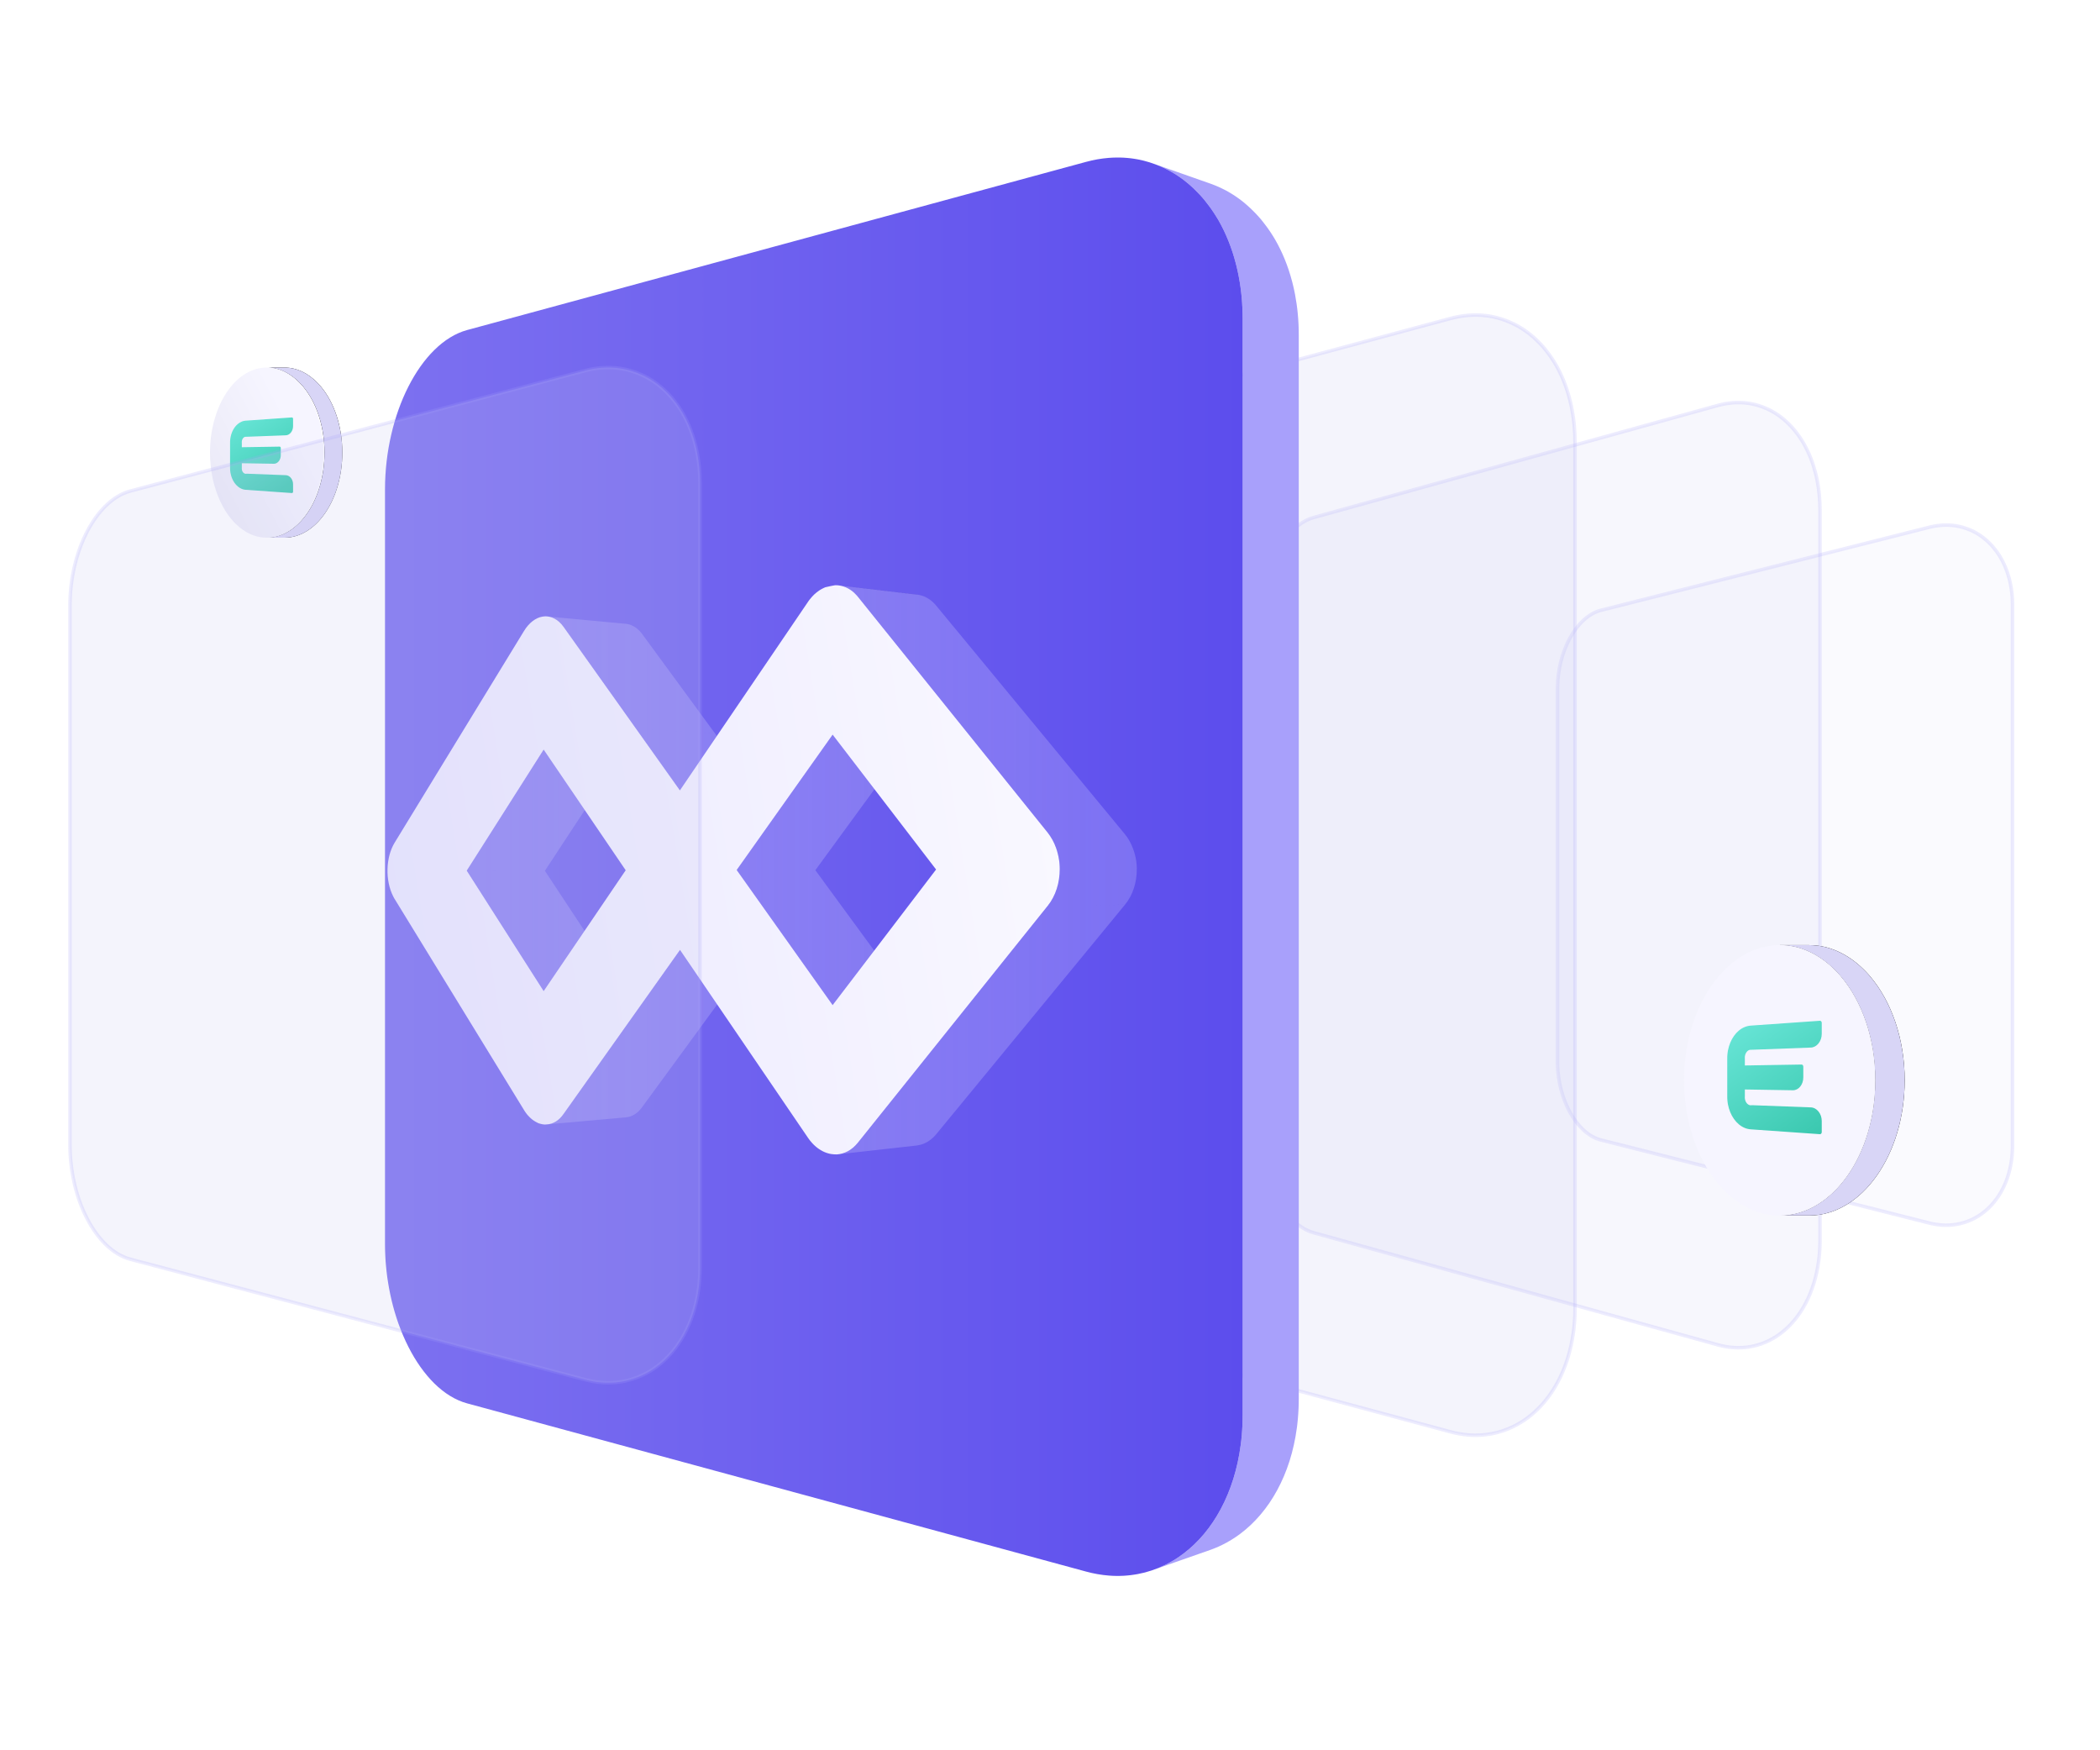 <?xml version="1.0" encoding="UTF-8"?>
<svg width="120px" height="100px" viewBox="0 0 120 100" version="1.1" xmlns="http://www.w3.org/2000/svg" xmlns:xlink="http://www.w3.org/1999/xlink">
    <title>devops</title>
    <defs>
        <linearGradient x1="-28.65%" y1="55.4%" x2="100%" y2="55.4%" id="linearGradient-1">
            <stop stop-color="#867BF1" offset="0%"></stop>
            <stop stop-color="#5C4DED" offset="100%"></stop>
        </linearGradient>
        <linearGradient x1="-16.214%" y1="50%" x2="100%" y2="50%" id="linearGradient-2">
            <stop stop-color="#F2F0FF" stop-opacity="0.2" offset="0%"></stop>
            <stop stop-color="#A8A0FB" stop-opacity="0.5" offset="100%"></stop>
        </linearGradient>
        <linearGradient x1="100%" y1="41.784%" x2="-90.647%" y2="67.905%" id="linearGradient-3">
            <stop stop-color="#F9F8FF" offset="0%"></stop>
            <stop stop-color="#DCD8FF" offset="100%"></stop>
        </linearGradient>
        <path d="M4.256,0 C4.956,0 5.605,0.322 6.14,0.871 C6.205,0.936 6.269,1.007 6.33,1.08 C6.344,1.097 6.359,1.114 6.373,1.132 C7.098,2.023 7.56,3.363 7.56,4.857 C7.56,7.541 6.079,9.72 4.256,9.72 L3.24,9.72 C5.064,9.72 6.544,7.541 6.544,4.857 C6.544,3.363 6.083,2.023 5.357,1.132 C5.344,1.114 5.329,1.097 5.315,1.08 C5.253,1.007 5.189,0.936 5.124,0.871 C4.59,0.322 3.94,0 3.24,0 L4.256,0 Z" id="path-4"></path>
        <filter x="-104.2%" y="-46.3%" width="308.3%" height="192.6%" filterUnits="objectBoundingBox" id="filter-5">
            <feOffset dx="0" dy="0" in="SourceAlpha" result="shadowOffsetOuter1"></feOffset>
            <feGaussianBlur stdDeviation="1.5" in="shadowOffsetOuter1" result="shadowBlurOuter1"></feGaussianBlur>
            <feColorMatrix values="0 0 0 0 0.822   0 0 0 0 0.85   0 0 0 0 0.959  0 0 0 1 0" type="matrix" in="shadowBlurOuter1"></feColorMatrix>
        </filter>
        <linearGradient x1="60.444%" y1="18.247%" x2="-12.51%" y2="74.984%" id="linearGradient-6">
            <stop stop-color="#F6F5FF" offset="0%"></stop>
            <stop stop-color="#E9E8F6" offset="100%"></stop>
        </linearGradient>
        <linearGradient x1="21.833%" y1="0%" x2="91.878%" y2="119.354%" id="linearGradient-7">
            <stop stop-color="#66E4D5" offset="0%"></stop>
            <stop stop-color="#36C5AB" offset="100%"></stop>
        </linearGradient>
        <path d="M7.372,-0.002 C8.53,-0.002 9.604,0.51 10.489,1.382 C10.596,1.486 10.702,1.598 10.804,1.714 C10.826,1.742 10.851,1.769 10.874,1.796 C12.074,3.214 12.838,5.342 12.838,7.718 C12.838,11.983 10.388,15.448 7.372,15.448 L5.692,15.448 C8.708,15.448 11.157,11.983 11.157,7.718 C11.157,5.342 10.394,3.214 9.194,1.796 C9.171,1.769 9.146,1.742 9.124,1.714 C9.022,1.598 8.916,1.486 8.808,1.382 C7.924,0.51 6.849,-0.002 5.692,-0.002 L7.372,-0.002 Z" id="path-8"></path>
        <filter x="-63.0%" y="-29.1%" width="225.9%" height="158.3%" filterUnits="objectBoundingBox" id="filter-9">
            <feOffset dx="0" dy="0" in="SourceAlpha" result="shadowOffsetOuter1"></feOffset>
            <feGaussianBlur stdDeviation="1.5" in="shadowOffsetOuter1" result="shadowBlurOuter1"></feGaussianBlur>
            <feColorMatrix values="0 0 0 0 0.822   0 0 0 0 0.85   0 0 0 0 0.959  0 0 0 1 0" type="matrix" in="shadowBlurOuter1"></feColorMatrix>
        </filter>
        <linearGradient x1="61.747%" y1="18.247%" x2="-151.514%" y2="171.552%" id="linearGradient-10">
            <stop stop-color="#F6F5FF" offset="0%"></stop>
            <stop stop-color="#F5F4FF" offset="100%"></stop>
        </linearGradient>
        <linearGradient x1="21.833%" y1="0%" x2="91.878%" y2="119.354%" id="linearGradient-11">
            <stop stop-color="#66E4D5" offset="0%"></stop>
            <stop stop-color="#36C5AB" offset="100%"></stop>
        </linearGradient>
    </defs>
    <g id="devops" stroke="none" stroke-width="1" fill="none" fill-rule="evenodd">
        <g id="编组-2" transform="translate(4, 9)">
            <path d="M110.793,23.99 C110.803,24.021 110.81,24.052 110.819,24.083 C110.827,24.115 110.834,24.146 110.842,24.178 C110.85,24.21 110.858,24.242 110.864,24.274 C110.871,24.306 110.879,24.338 110.884,24.371 C110.903,24.463 110.92,24.557 110.934,24.652 C110.949,24.748 110.961,24.844 110.97,24.942 C110.98,25.04 110.987,25.139 110.992,25.239 C110.997,25.339 111,25.441 111,25.543 L111,56.456 C111,56.504 110.999,56.553 110.998,56.601 C110.997,56.649 110.995,56.697 110.993,56.744 C110.991,56.792 110.988,56.839 110.985,56.885 C110.982,56.933 110.978,56.979 110.974,57.026 L110.967,57.095 L110.96,57.165 C110.957,57.187 110.954,57.21 110.951,57.233 C110.948,57.256 110.945,57.278 110.942,57.301 C110.894,57.64 110.818,57.962 110.717,58.265 C110.615,58.567 110.488,58.849 110.339,59.109 C110.19,59.369 110.019,59.605 109.829,59.816 C109.641,60.025 109.433,60.211 109.209,60.369 C109.164,60.4 109.119,60.43 109.074,60.46 C109.027,60.489 108.981,60.517 108.934,60.544 C108.887,60.571 108.84,60.596 108.792,60.621 C108.744,60.646 108.696,60.669 108.646,60.692 C108.581,60.721 108.515,60.749 108.448,60.775 C108.381,60.8 108.313,60.823 108.244,60.845 C108.176,60.866 108.107,60.885 108.037,60.902 C107.967,60.919 107.895,60.933 107.824,60.947 C107.789,60.953 107.753,60.958 107.717,60.963 C107.681,60.969 107.645,60.974 107.609,60.978 C107.572,60.981 107.536,60.985 107.499,60.988 C107.463,60.991 107.426,60.993 107.389,60.996 C107.352,60.997 107.316,60.998 107.279,60.999 C107.241,61 107.204,61 107.167,61 C107.129,60.999 107.092,60.998 107.055,60.997 C107.017,60.995 106.98,60.993 106.941,60.99 C106.886,60.986 106.829,60.98 106.772,60.974 C106.714,60.967 106.657,60.959 106.6,60.95 C106.543,60.94 106.485,60.93 106.427,60.917 C106.37,60.906 106.312,60.892 106.254,60.878 L87.49,56.134 C87.311,56.089 87.137,56.017 86.971,55.922 C86.805,55.827 86.647,55.709 86.496,55.572 C86.346,55.434 86.204,55.277 86.072,55.103 C85.941,54.93 85.819,54.741 85.708,54.537 C85.68,54.486 85.653,54.435 85.627,54.383 C85.601,54.33 85.575,54.277 85.551,54.223 C85.526,54.169 85.501,54.115 85.478,54.059 C85.455,54.004 85.433,53.948 85.41,53.891 C85.4,53.863 85.389,53.834 85.379,53.806 L85.348,53.72 C85.338,53.69 85.328,53.661 85.318,53.632 C85.308,53.603 85.299,53.573 85.29,53.543 C85.257,53.44 85.227,53.335 85.2,53.228 C85.173,53.121 85.148,53.014 85.126,52.904 C85.104,52.794 85.085,52.683 85.068,52.571 C85.052,52.459 85.038,52.345 85.028,52.231 C85.026,52.215 85.025,52.199 85.024,52.182 C85.022,52.166 85.021,52.15 85.019,52.133 C85.018,52.117 85.017,52.101 85.016,52.084 C85.015,52.068 85.014,52.052 85.012,52.034 C85.011,52.002 85.009,51.969 85.007,51.936 C85.006,51.903 85.004,51.87 85.003,51.837 C85.002,51.804 85.001,51.77 85.001,51.737 C85.001,51.703 85,51.671 85,51.637 L85,30.363 C85,29.829 85.067,29.306 85.189,28.817 C85.31,28.326 85.487,27.867 85.708,27.462 C85.93,27.055 86.196,26.702 86.496,26.428 C86.798,26.151 87.134,25.955 87.49,25.865 L106.254,21.122 C106.312,21.108 106.37,21.094 106.427,21.082 C106.485,21.07 106.543,21.06 106.6,21.05 C106.657,21.041 106.714,21.033 106.772,21.026 C106.829,21.019 106.886,21.014 106.941,21.01 C106.98,21.007 107.017,21.004 107.055,21.003 C107.092,21.002 107.129,21 107.167,21 C107.204,21 107.241,21 107.279,21 C107.316,21.002 107.352,21.003 107.389,21.004 C107.426,21.006 107.463,21.008 107.499,21.011 C107.536,21.014 107.572,21.018 107.609,21.022 C107.645,21.026 107.681,21.03 107.717,21.036 C107.753,21.041 107.789,21.047 107.824,21.053 C107.885,21.064 107.944,21.076 108.003,21.09 C108.062,21.103 108.121,21.119 108.178,21.136 C108.236,21.153 108.294,21.171 108.352,21.191 C108.408,21.211 108.464,21.232 108.52,21.255 C108.548,21.266 108.574,21.278 108.602,21.289 C108.628,21.301 108.655,21.313 108.682,21.325 C108.709,21.338 108.735,21.35 108.761,21.363 C108.788,21.376 108.814,21.39 108.84,21.403 C108.872,21.421 108.903,21.438 108.934,21.456 C108.965,21.474 108.997,21.492 109.027,21.511 C109.058,21.53 109.089,21.55 109.119,21.57 C109.149,21.59 109.179,21.61 109.209,21.631 C109.246,21.657 109.283,21.684 109.319,21.713 C109.356,21.741 109.392,21.77 109.428,21.799 C109.463,21.829 109.498,21.859 109.533,21.89 C109.567,21.921 109.601,21.953 109.635,21.986 C109.653,22.003 109.671,22.02 109.689,22.038 C109.707,22.056 109.725,22.074 109.743,22.092 C109.76,22.11 109.777,22.129 109.795,22.147 C109.812,22.166 109.829,22.185 109.847,22.204 C109.878,22.241 109.905,22.274 109.931,22.304 C109.956,22.335 109.98,22.363 110,22.39 C110.021,22.416 110.04,22.441 110.058,22.465 C110.076,22.489 110.093,22.512 110.11,22.536 L110.153,22.597 C110.168,22.618 110.182,22.638 110.196,22.66 C110.21,22.68 110.224,22.702 110.238,22.723 C110.251,22.744 110.265,22.766 110.278,22.787 C110.333,22.877 110.384,22.969 110.433,23.064 C110.482,23.159 110.528,23.257 110.572,23.357 C110.614,23.457 110.655,23.56 110.692,23.666 C110.729,23.771 110.762,23.88 110.793,23.99" id="Fill-67备份" stroke-opacity="0.2" stroke="#A8A0FB" stroke-width="0.2" fill-opacity="0.1" fill="#CACAF1" stroke-linecap="square"></path>
            <path d="M99.746,18.036 C99.757,18.078 99.766,18.12 99.777,18.163 C99.787,18.205 99.796,18.247 99.806,18.29 C99.816,18.333 99.825,18.376 99.833,18.42 C99.842,18.463 99.851,18.507 99.858,18.55 C99.881,18.676 99.902,18.802 99.919,18.931 C99.937,19.06 99.952,19.189 99.963,19.322 C99.976,19.454 99.984,19.587 99.99,19.723 C99.996,19.858 100,19.995 100,20.134 L100,61.866 C100,61.931 99.999,61.996 99.998,62.061 C99.996,62.126 99.994,62.19 99.992,62.254 C99.989,62.319 99.986,62.382 99.982,62.445 C99.978,62.509 99.973,62.572 99.968,62.635 L99.959,62.728 L99.95,62.822 C99.947,62.853 99.944,62.884 99.94,62.914 C99.936,62.945 99.932,62.975 99.928,63.007 C99.87,63.464 99.776,63.899 99.651,64.308 C99.526,64.716 99.37,65.097 99.187,65.447 C99.003,65.798 98.793,66.116 98.559,66.402 C98.327,66.684 98.071,66.935 97.795,67.148 C97.74,67.19 97.686,67.231 97.629,67.27 C97.572,67.31 97.515,67.348 97.458,67.385 C97.4,67.42 97.342,67.455 97.283,67.488 C97.223,67.521 97.164,67.553 97.103,67.584 C97.023,67.623 96.941,67.661 96.859,67.696 C96.777,67.73 96.693,67.762 96.609,67.79 C96.525,67.819 96.439,67.845 96.353,67.868 C96.267,67.891 96.179,67.91 96.091,67.928 C96.048,67.937 96.004,67.944 95.959,67.951 C95.916,67.958 95.871,67.965 95.826,67.97 C95.782,67.975 95.737,67.98 95.692,67.984 C95.647,67.988 95.602,67.991 95.556,67.994 C95.51,67.996 95.465,67.998 95.42,67.999 C95.374,68 95.328,68 95.283,68 C95.236,67.999 95.191,67.997 95.144,67.996 C95.098,67.993 95.052,67.99 95.005,67.986 C94.936,67.981 94.866,67.973 94.796,67.965 C94.725,67.955 94.655,67.944 94.585,67.932 C94.514,67.919 94.443,67.905 94.372,67.888 C94.301,67.873 94.23,67.854 94.159,67.835 L71.065,61.431 C70.845,61.37 70.631,61.273 70.426,61.144 C70.222,61.017 70.027,60.858 69.841,60.672 C69.656,60.486 69.482,60.274 69.319,60.039 C69.158,59.806 69.008,59.55 68.871,59.275 C68.837,59.207 68.804,59.137 68.771,59.067 C68.74,58.996 68.708,58.924 68.678,58.851 C68.647,58.778 68.617,58.705 68.589,58.63 C68.56,58.555 68.532,58.48 68.505,58.403 C68.492,58.365 68.479,58.326 68.466,58.288 L68.428,58.171 C68.416,58.132 68.404,58.093 68.391,58.053 C68.379,58.014 68.368,57.974 68.356,57.934 C68.317,57.794 68.28,57.652 68.246,57.508 C68.212,57.364 68.182,57.219 68.155,57.07 C68.128,56.922 68.104,56.772 68.084,56.621 C68.064,56.47 68.047,56.316 68.034,56.162 C68.032,56.14 68.03,56.119 68.029,56.096 C68.027,56.074 68.026,56.053 68.024,56.03 C68.022,56.008 68.021,55.986 68.02,55.963 C68.018,55.942 68.017,55.92 68.015,55.896 C68.013,55.853 68.011,55.808 68.009,55.764 C68.007,55.719 68.005,55.674 68.004,55.63 C68.003,55.585 68.002,55.54 68.002,55.495 C68.001,55.45 68,55.405 68,55.36 L68,26.64 C68,25.919 68.082,25.213 68.232,24.553 C68.382,23.89 68.599,23.27 68.871,22.724 C69.145,22.174 69.472,21.698 69.841,21.328 C70.212,20.954 70.626,20.689 71.065,20.567 L94.159,14.165 C94.23,14.145 94.301,14.127 94.372,14.111 C94.443,14.095 94.514,14.081 94.585,14.067 C94.655,14.055 94.725,14.044 94.796,14.036 C94.866,14.026 94.936,14.018 95.005,14.013 C95.052,14.009 95.098,14.006 95.144,14.004 C95.191,14.002 95.236,14.001 95.283,14.001 C95.328,14 95.374,14 95.42,14.001 C95.465,14.002 95.51,14.004 95.556,14.005 C95.602,14.008 95.647,14.011 95.692,14.015 C95.737,14.019 95.782,14.024 95.826,14.029 C95.871,14.036 95.916,14.041 95.959,14.049 C96.004,14.055 96.048,14.064 96.091,14.071 C96.166,14.086 96.239,14.102 96.312,14.121 C96.384,14.14 96.456,14.161 96.527,14.183 C96.599,14.207 96.67,14.231 96.74,14.258 C96.81,14.285 96.879,14.314 96.948,14.344 C96.982,14.36 97.015,14.375 97.048,14.391 C97.081,14.406 97.114,14.423 97.147,14.439 C97.18,14.456 97.213,14.473 97.245,14.49 C97.277,14.507 97.309,14.526 97.341,14.545 C97.381,14.568 97.419,14.591 97.458,14.615 C97.496,14.639 97.535,14.664 97.572,14.69 C97.61,14.716 97.647,14.742 97.685,14.769 C97.722,14.796 97.759,14.824 97.795,14.852 C97.842,14.887 97.887,14.924 97.932,14.962 C97.977,15 98.021,15.039 98.065,15.079 C98.108,15.119 98.151,15.159 98.194,15.201 C98.237,15.243 98.278,15.286 98.32,15.33 C98.342,15.354 98.365,15.377 98.387,15.401 C98.408,15.425 98.43,15.449 98.452,15.474 C98.474,15.499 98.495,15.524 98.517,15.549 C98.538,15.574 98.559,15.599 98.58,15.625 C98.619,15.675 98.653,15.72 98.684,15.761 C98.715,15.802 98.744,15.84 98.769,15.876 C98.795,15.912 98.818,15.945 98.841,15.978 C98.863,16.01 98.883,16.042 98.905,16.073 L98.958,16.157 C98.976,16.184 98.993,16.212 99.01,16.241 C99.028,16.269 99.045,16.297 99.062,16.326 C99.078,16.355 99.095,16.384 99.112,16.413 C99.179,16.534 99.242,16.658 99.302,16.786 C99.363,16.914 99.42,17.047 99.473,17.182 C99.526,17.317 99.575,17.456 99.621,17.599 C99.666,17.741 99.708,17.888 99.746,18.036" id="Fill-67备份-2" stroke-opacity="0.2" stroke="#A8A0FB" stroke-width="0.2" fill-opacity="0.15" fill="#CACAF1" stroke-linecap="square"></path>
            <path d="M85.728,13.933 C85.74,13.983 85.751,14.034 85.763,14.084 C85.775,14.135 85.787,14.187 85.797,14.238 C85.807,14.29 85.818,14.341 85.826,14.393 C85.855,14.541 85.88,14.691 85.902,14.843 C85.923,14.996 85.942,15.15 85.955,15.307 C85.97,15.463 85.981,15.622 85.988,15.782 C85.995,15.942 86,16.105 86,16.269 L86,65.73 C86,65.807 85.999,65.884 85.997,65.962 C85.995,66.038 85.993,66.115 85.99,66.19 C85.986,66.267 85.982,66.342 85.978,66.417 C85.973,66.492 85.968,66.567 85.961,66.642 L85.95,66.752 L85.94,66.864 C85.935,66.899 85.931,66.936 85.927,66.972 C85.922,67.009 85.917,67.045 85.913,67.082 C85.841,67.624 85.727,68.139 85.575,68.625 C85.423,69.107 85.232,69.559 85.009,69.974 C84.785,70.39 84.529,70.767 84.244,71.105 C83.961,71.441 83.649,71.738 83.313,71.99 C83.246,72.04 83.179,72.088 83.111,72.135 C83.041,72.182 82.971,72.227 82.902,72.271 C82.831,72.313 82.761,72.354 82.688,72.393 C82.616,72.433 82.543,72.471 82.469,72.507 C82.372,72.554 82.272,72.598 82.172,72.639 C82.072,72.68 81.97,72.718 81.867,72.752 C81.765,72.786 81.66,72.816 81.555,72.844 C81.45,72.87 81.343,72.893 81.236,72.915 C81.184,72.925 81.13,72.933 81.075,72.941 C81.022,72.951 80.967,72.958 80.913,72.964 C80.859,72.97 80.804,72.976 80.749,72.981 C80.694,72.986 80.64,72.989 80.584,72.993 C80.528,72.996 80.474,72.998 80.418,72.998 C80.362,73 80.306,73 80.251,73 C80.194,72.998 80.138,72.997 80.082,72.995 C80.025,72.992 79.97,72.988 79.912,72.984 C79.828,72.977 79.743,72.968 79.658,72.958 C79.571,72.947 79.486,72.934 79.401,72.919 C79.314,72.905 79.227,72.888 79.141,72.868 C79.054,72.849 78.968,72.827 78.881,72.804 L50.735,65.215 C50.467,65.143 50.206,65.028 49.956,64.875 C49.708,64.724 49.47,64.535 49.243,64.315 C49.019,64.094 48.806,63.843 48.608,63.565 C48.411,63.288 48.228,62.985 48.062,62.659 C48.02,62.578 47.98,62.495 47.94,62.412 C47.901,62.329 47.863,62.243 47.826,62.157 C47.789,62.071 47.752,61.984 47.717,61.895 C47.682,61.806 47.649,61.717 47.615,61.626 C47.6,61.581 47.584,61.535 47.568,61.489 L47.522,61.351 C47.507,61.304 47.492,61.258 47.477,61.211 C47.462,61.164 47.448,61.117 47.434,61.069 C47.386,60.904 47.341,60.736 47.3,60.566 C47.259,60.394 47.222,60.222 47.189,60.046 C47.156,59.871 47.127,59.692 47.102,59.514 C47.078,59.335 47.058,59.152 47.042,58.97 C47.039,58.944 47.037,58.918 47.035,58.892 C47.033,58.866 47.032,58.84 47.029,58.813 C47.027,58.787 47.025,58.761 47.024,58.734 C47.022,58.708 47.02,58.683 47.019,58.655 C47.016,58.603 47.013,58.55 47.011,58.497 C47.008,58.445 47.006,58.392 47.005,58.339 C47.004,58.286 47.002,58.232 47.002,58.179 C47.001,58.125 47,58.073 47,58.019 L47,23.981 C47,23.126 47.1,22.289 47.283,21.507 C47.465,20.721 47.73,19.986 48.062,19.34 C48.395,18.687 48.794,18.123 49.243,17.685 C49.696,17.242 50.2,16.928 50.735,16.783 L78.881,9.196 C78.968,9.172 79.054,9.151 79.141,9.131 C79.227,9.112 79.314,9.095 79.401,9.08 C79.486,9.065 79.571,9.052 79.658,9.042 C79.743,9.031 79.828,9.022 79.912,9.015 C79.97,9.011 80.025,9.007 80.082,9.005 C80.138,9.002 80.194,9 80.251,9 C80.306,9 80.362,9 80.418,9 C80.474,9.002 80.528,9.004 80.584,9.006 C80.64,9.01 80.694,9.013 80.749,9.018 C80.804,9.023 80.859,9.028 80.913,9.035 C80.967,9.042 81.022,9.048 81.075,9.058 C81.13,9.065 81.184,9.075 81.236,9.084 C81.327,9.102 81.417,9.121 81.505,9.143 C81.593,9.165 81.681,9.19 81.767,9.217 C81.855,9.245 81.941,9.274 82.027,9.305 C82.113,9.338 82.196,9.372 82.281,9.408 C82.322,9.426 82.361,9.445 82.402,9.463 C82.442,9.481 82.483,9.501 82.523,9.52 C82.563,9.54 82.603,9.561 82.642,9.581 C82.682,9.601 82.721,9.623 82.76,9.645 C82.808,9.673 82.854,9.701 82.902,9.729 C82.948,9.758 82.995,9.787 83.041,9.818 C83.087,9.848 83.133,9.879 83.178,9.912 C83.224,9.944 83.269,9.976 83.313,10.009 C83.369,10.052 83.425,10.095 83.479,10.14 C83.535,10.185 83.588,10.231 83.641,10.278 C83.694,10.326 83.746,10.374 83.799,10.424 C83.851,10.473 83.901,10.524 83.952,10.577 C83.979,10.604 84.007,10.632 84.034,10.66 C84.06,10.689 84.087,10.718 84.114,10.747 C84.14,10.777 84.166,10.806 84.193,10.835 C84.218,10.866 84.244,10.895 84.27,10.926 C84.317,10.985 84.358,11.038 84.396,11.087 C84.434,11.136 84.469,11.181 84.5,11.223 C84.532,11.266 84.559,11.305 84.587,11.344 C84.614,11.382 84.639,11.419 84.665,11.457 L84.73,11.556 C84.752,11.588 84.773,11.621 84.793,11.655 C84.816,11.688 84.836,11.723 84.856,11.757 C84.877,11.791 84.897,11.826 84.918,11.86 C84.999,12.003 85.076,12.15 85.15,12.302 C85.223,12.454 85.293,12.611 85.358,12.771 C85.422,12.931 85.482,13.096 85.538,13.266 C85.593,13.434 85.644,13.607 85.69,13.783 C85.704,13.833 85.715,13.883 85.728,13.933 Z" id="Fill-67备份-3" stroke-opacity="0.2" stroke="#A8A0FB" stroke-width="0.2" fill-opacity="0.2" fill="#CACAF1" stroke-linecap="square"></path>
            <g id="编组" transform="translate(18, 0)">
                <path d="M52.215,70.914 C52.215,71.01 52.214,71.104 52.212,71.199 C52.209,71.294 52.207,71.388 52.202,71.481 C52.199,71.574 52.193,71.668 52.187,71.76 C52.183,71.852 52.174,71.944 52.166,72.035 C52.163,72.08 52.158,72.126 52.153,72.171 C52.149,72.218 52.144,72.262 52.139,72.308 L52.132,72.375 L52.132,72.375 L52.124,72.442 C52.118,72.488 52.113,72.532 52.107,72.576 C52.018,73.243 51.876,73.879 51.687,74.476 C51.497,75.071 51.26,75.627 50.981,76.141 C50.704,76.652 50.385,77.119 50.029,77.537 C49.676,77.953 49.288,78.32 48.87,78.633 C48.786,78.695 48.701,78.756 48.616,78.814 C48.531,78.872 48.444,78.927 48.356,78.981 C48.268,79.035 48.179,79.086 48.09,79.135 C48.001,79.184 47.91,79.23 47.818,79.276 C47.764,79.303 47.709,79.327 47.655,79.353 C47.6,79.376 47.545,79.401 47.489,79.424 L47.323,79.491 L47.323,79.491 C47.267,79.512 47.211,79.533 47.154,79.554 L44.001,80.658 L44.073,80.63 C44.13,80.609 44.186,80.587 44.242,80.564 C44.298,80.54 44.354,80.516 44.408,80.49 C44.462,80.466 44.518,80.44 44.572,80.413 C44.665,80.369 44.756,80.321 44.847,80.271 C44.938,80.221 45.027,80.168 45.115,80.115 C45.203,80.06 45.29,80.003 45.378,79.944 C45.464,79.885 45.548,79.823 45.632,79.759 C46.054,79.44 46.446,79.065 46.802,78.639 C47.16,78.211 47.482,77.733 47.763,77.208 C48.044,76.682 48.283,76.109 48.475,75.498 C48.666,74.884 48.809,74.231 48.899,73.544 C48.905,73.498 48.911,73.452 48.917,73.405 C48.922,73.36 48.927,73.313 48.932,73.268 L48.96,72.988 C48.968,72.893 48.975,72.799 48.98,72.703 C48.987,72.608 48.991,72.512 48.996,72.415 C48.999,72.32 49.003,72.223 49.005,72.126 C49.008,72.028 49.009,71.93 49.009,71.832 L49.009,9.205 C49.009,8.997 49.003,8.792 48.994,8.589 C48.984,8.384 48.971,8.185 48.953,7.987 C48.934,7.788 48.912,7.593 48.884,7.4 C48.858,7.206 48.827,7.016 48.791,6.829 L48.753,6.633 L48.711,6.439 C48.696,6.374 48.682,6.311 48.667,6.246 L48.619,6.056 C48.561,5.834 48.497,5.614 48.428,5.401 C48.358,5.187 48.282,4.979 48.202,4.774 C48.12,4.572 48.032,4.373 47.94,4.181 C47.848,3.988 47.751,3.803 47.649,3.621 C47.623,3.578 47.597,3.533 47.571,3.49 L47.533,3.426 L47.533,3.426 L47.413,3.236 L47.33,3.111 C47.299,3.063 47.267,3.016 47.232,2.968 C47.198,2.919 47.164,2.869 47.124,2.815 C47.084,2.761 47.041,2.704 46.993,2.642 C46.945,2.58 46.893,2.513 46.835,2.439 C46.802,2.401 46.769,2.362 46.738,2.324 L46.639,2.212 C46.605,2.176 46.571,2.138 46.538,2.103 C46.503,2.066 46.469,2.031 46.436,1.996 C46.372,1.93 46.307,1.865 46.243,1.802 C46.177,1.74 46.111,1.679 46.045,1.618 C45.977,1.559 45.911,1.5 45.841,1.443 C45.772,1.386 45.703,1.332 45.632,1.279 C45.577,1.236 45.52,1.195 45.463,1.154 L45.377,1.094 L45.29,1.036 C45.233,0.997 45.174,0.96 45.115,0.923 C45.056,0.887 44.996,0.852 44.937,0.817 C44.888,0.789 44.839,0.762 44.789,0.735 L44.639,0.658 L44.488,0.586 C44.436,0.563 44.386,0.539 44.335,0.517 L44.279,0.493 L44.223,0.469 C44.186,0.454 44.15,0.439 44.112,0.424 L44.055,0.402 L44.02,0.388 L45.511,0.91 C46.053,1.1 46.594,1.29 47.136,1.481 C47.174,1.495 47.211,1.507 47.249,1.521 C47.286,1.535 47.324,1.549 47.361,1.565 C47.398,1.579 47.434,1.594 47.473,1.609 L47.581,1.656 L47.581,1.656 C47.632,1.678 47.683,1.701 47.734,1.724 L47.884,1.797 C47.933,1.821 47.983,1.846 48.032,1.871 C48.081,1.898 48.13,1.925 48.179,1.952 C48.239,1.986 48.298,2.021 48.356,2.057 L48.531,2.166 L48.701,2.283 C48.758,2.323 48.814,2.364 48.87,2.404 C48.939,2.457 49.009,2.512 49.076,2.566 C49.144,2.622 49.212,2.68 49.277,2.738 C49.345,2.796 49.41,2.857 49.474,2.919 C49.539,2.981 49.604,3.044 49.665,3.108 L49.767,3.212 C49.801,3.248 49.833,3.283 49.866,3.319 L49.964,3.428 C49.998,3.466 50.029,3.503 50.061,3.54 C50.119,3.614 50.172,3.679 50.219,3.74 C50.266,3.801 50.309,3.855 50.348,3.908 C50.387,3.96 50.422,4.008 50.456,4.057 C50.49,4.104 50.522,4.15 50.553,4.197 L50.594,4.257 L50.594,4.257 L50.634,4.318 C50.662,4.359 50.687,4.4 50.714,4.442 C50.74,4.483 50.767,4.525 50.791,4.567 C50.818,4.609 50.842,4.651 50.868,4.694 C50.969,4.87 51.066,5.053 51.157,5.24 C51.249,5.427 51.335,5.62 51.415,5.817 C51.497,6.016 51.57,6.218 51.64,6.427 C51.709,6.635 51.772,6.848 51.83,7.065 L51.877,7.25 L51.921,7.436 C51.935,7.499 51.948,7.561 51.962,7.625 C51.976,7.688 51.989,7.751 52.001,7.815 C52.036,7.997 52.066,8.183 52.093,8.37 C52.12,8.557 52.142,8.747 52.16,8.94 C52.178,9.132 52.192,9.327 52.201,9.524 C52.211,9.721 52.215,9.921 52.215,10.124 L52.215,70.914 Z" id="形状结合" fill="#A8A0FB"></path>
                <path d="M48.619,6.057 C48.637,6.12 48.651,6.183 48.667,6.247 C48.682,6.31 48.696,6.374 48.711,6.438 C48.726,6.502 48.74,6.568 48.753,6.633 C48.766,6.698 48.78,6.764 48.791,6.829 C48.827,7.017 48.858,7.207 48.885,7.399 C48.912,7.593 48.935,7.788 48.953,7.986 C48.971,8.184 48.984,8.385 48.993,8.588 C49.003,8.791 49.009,8.997 49.009,9.205 L49.009,71.832 C49.009,71.93 49.007,72.028 49.005,72.126 C49.003,72.223 48.999,72.32 48.996,72.416 C48.991,72.512 48.986,72.608 48.981,72.703 C48.975,72.798 48.968,72.893 48.96,72.987 L48.946,73.127 L48.933,73.268 C48.927,73.314 48.922,73.36 48.916,73.406 C48.911,73.453 48.905,73.498 48.899,73.545 C48.809,74.232 48.666,74.884 48.474,75.498 C48.283,76.11 48.044,76.681 47.763,77.207 C47.482,77.733 47.16,78.211 46.802,78.64 C46.446,79.064 46.054,79.441 45.632,79.759 C45.548,79.823 45.464,79.884 45.378,79.944 C45.29,80.003 45.203,80.06 45.115,80.115 C45.027,80.169 44.938,80.22 44.847,80.27 C44.756,80.32 44.665,80.368 44.572,80.414 C44.449,80.473 44.324,80.529 44.198,80.582 C44.072,80.633 43.944,80.681 43.815,80.724 C43.686,80.767 43.555,80.806 43.423,80.841 C43.291,80.874 43.157,80.904 43.023,80.93 C42.956,80.943 42.889,80.954 42.82,80.964 C42.753,80.976 42.684,80.985 42.617,80.993 C42.548,81 42.479,81.009 42.41,81.014 C42.341,81.02 42.273,81.025 42.203,81.03 C42.133,81.033 42.064,81.035 41.994,81.037 C41.924,81.038 41.854,81.038 41.784,81.038 C41.713,81.037 41.643,81.034 41.572,81.032 C41.501,81.028 41.431,81.024 41.358,81.018 C41.253,81.01 41.146,80.998 41.039,80.985 C40.93,80.971 40.823,80.955 40.716,80.936 C40.607,80.918 40.497,80.897 40.389,80.871 C40.28,80.848 40.172,80.82 40.062,80.79 L4.694,71.18 C4.357,71.089 4.029,70.944 3.715,70.75 C3.402,70.559 3.104,70.32 2.819,70.041 C2.537,69.762 2.27,69.444 2.02,69.091 C1.773,68.741 1.543,68.358 1.334,67.945 C1.282,67.842 1.232,67.737 1.182,67.632 C1.133,67.526 1.085,67.418 1.038,67.309 C0.991,67.2 0.945,67.09 0.902,66.977 C0.857,66.865 0.815,66.752 0.773,66.636 C0.753,66.579 0.734,66.521 0.714,66.464 L0.656,66.289 C0.637,66.229 0.618,66.171 0.6,66.111 C0.581,66.052 0.563,65.992 0.546,65.932 C0.485,65.723 0.428,65.509 0.377,65.294 C0.325,65.077 0.279,64.859 0.238,64.636 C0.196,64.414 0.16,64.188 0.128,63.962 C0.098,63.735 0.072,63.504 0.052,63.273 C0.049,63.241 0.047,63.208 0.044,63.174 C0.042,63.142 0.04,63.109 0.036,63.075 C0.034,63.041 0.031,63.009 0.03,62.975 C0.028,62.942 0.026,62.909 0.023,62.875 C0.02,62.809 0.016,62.742 0.014,62.675 C0.01,62.609 0.008,62.541 0.006,62.474 C0.005,62.407 0.002,62.339 0.002,62.271 C0.001,62.204 1.33525191e-13,62.137 1.33525191e-13,62.07 L1.33525191e-13,18.969 C1.33525191e-13,17.886 0.126,16.827 0.356,15.837 C0.584,14.842 0.918,13.911 1.334,13.093 C1.753,12.267 2.255,11.552 2.819,10.998 C3.388,10.437 4.022,10.039 4.694,9.856 L40.062,0.248 C40.172,0.218 40.28,0.191 40.389,0.167 C40.497,0.142 40.607,0.121 40.716,0.101 C40.823,0.083 40.93,0.066 41.039,0.053 C41.146,0.039 41.253,0.028 41.358,0.02 C41.431,0.014 41.501,0.009 41.572,0.007 C41.643,0.003 41.713,0.001 41.784,0.001 C41.854,5.52518031e-14 41.924,5.52518031e-14 41.994,0.001 C42.064,0.003 42.133,0.006 42.203,0.008 C42.273,0.013 42.341,0.017 42.41,0.023 C42.479,0.029 42.548,0.036 42.617,0.044 C42.684,0.053 42.753,0.062 42.82,0.073 C42.889,0.083 42.956,0.095 43.023,0.107 C43.137,0.129 43.249,0.154 43.36,0.182 C43.471,0.21 43.581,0.241 43.69,0.275 C43.799,0.31 43.908,0.347 44.016,0.387 C44.124,0.428 44.229,0.471 44.335,0.516 C44.386,0.54 44.436,0.563 44.488,0.586 C44.538,0.61 44.589,0.634 44.639,0.659 C44.689,0.684 44.74,0.71 44.789,0.736 C44.839,0.761 44.888,0.789 44.937,0.817 C44.997,0.852 45.056,0.887 45.115,0.923 C45.174,0.96 45.233,0.997 45.29,1.035 C45.348,1.074 45.406,1.114 45.463,1.154 C45.52,1.195 45.577,1.236 45.632,1.278 C45.703,1.332 45.773,1.387 45.841,1.444 C45.911,1.501 45.977,1.559 46.045,1.619 C46.111,1.679 46.177,1.74 46.243,1.803 C46.308,1.866 46.371,1.93 46.436,1.997 C46.469,2.032 46.504,2.067 46.538,2.103 C46.571,2.139 46.605,2.175 46.639,2.212 C46.671,2.25 46.704,2.287 46.738,2.324 C46.769,2.363 46.802,2.4 46.834,2.439 C46.894,2.513 46.945,2.581 46.993,2.643 C47.041,2.705 47.085,2.762 47.124,2.815 C47.163,2.869 47.198,2.919 47.233,2.968 C47.267,3.016 47.299,3.064 47.331,3.112 L47.413,3.236 C47.44,3.277 47.467,3.319 47.492,3.362 C47.52,3.404 47.546,3.448 47.572,3.491 C47.597,3.534 47.623,3.578 47.649,3.621 C47.751,3.802 47.848,3.989 47.94,4.181 C48.032,4.374 48.12,4.572 48.201,4.775 C48.282,4.978 48.358,5.187 48.428,5.401 C48.498,5.615 48.561,5.834 48.619,6.057" id="Fill-67" fill="url(#linearGradient-1)"></path>
            </g>
            <g id="编组" transform="translate(18, 24)">
                <path d="M25.961,0.452 L30.443,0.977 L30.523,0.992 L30.544,0.996 C30.558,0.999 30.571,1.003 30.583,1.005 L30.601,1.01 L30.618,1.014 C30.643,1.021 30.663,1.027 30.683,1.034 C30.701,1.039 30.719,1.045 30.736,1.051 C30.751,1.056 30.766,1.061 30.78,1.067 L30.821,1.083 C30.84,1.092 30.856,1.1 30.871,1.106 L30.951,1.147 L30.985,1.165 C31.008,1.179 31.028,1.191 31.047,1.202 C31.065,1.214 31.081,1.224 31.098,1.235 C31.113,1.245 31.127,1.254 31.139,1.263 L31.178,1.292 C31.192,1.303 31.208,1.315 31.221,1.325 C31.235,1.337 31.245,1.347 31.258,1.358 L31.293,1.388 C31.302,1.398 31.314,1.407 31.324,1.417 L31.381,1.474 C31.398,1.491 31.412,1.507 31.427,1.521 L31.447,1.542 L31.498,1.601 L30.969,1.541 L31.497,1.602 L42.283,14.664 L42.283,14.664 C42.334,14.725 42.38,14.788 42.425,14.853 C42.469,14.919 42.51,14.987 42.548,15.055 C42.587,15.124 42.623,15.195 42.655,15.268 C42.689,15.339 42.72,15.413 42.747,15.488 C42.768,15.544 42.787,15.6 42.804,15.655 C42.822,15.711 42.839,15.768 42.852,15.825 C42.868,15.882 42.881,15.939 42.894,15.997 C42.904,16.056 42.914,16.114 42.924,16.172 L42.939,16.295 C42.944,16.337 42.948,16.378 42.951,16.419 L42.959,16.543 L42.96,16.667 C42.96,16.854 42.947,17.038 42.918,17.221 C42.891,17.402 42.848,17.581 42.791,17.753 C42.736,17.925 42.664,18.09 42.58,18.247 C42.495,18.405 42.396,18.553 42.283,18.689 L40.078,18.718 L42.283,18.69 L39.85,21.649 L31.501,31.8 C31.419,31.898 31.335,31.984 31.245,32.06 C31.169,32.125 31.089,32.182 31.008,32.231 C30.995,32.238 30.984,32.245 30.972,32.252 L30.957,32.26 L30.859,32.31 L30.859,32.31 L30.904,32.287 L30.888,32.296 C30.86,32.31 30.832,32.323 30.804,32.334 C30.795,32.338 30.786,32.342 30.777,32.346 L30.678,32.381 L30.678,32.381 L30.578,32.409 L30.534,32.419 L30.547,32.416 L30.578,32.409 C30.525,32.423 30.471,32.434 30.418,32.441 L30.374,32.448 L30.374,32.448 L25.893,32.949 L26.035,32.926 L26.035,32.926 L26.142,32.898 L26.198,32.883 C26.231,32.872 26.264,32.859 26.297,32.846 L26.396,32.801 L26.49,32.751 C26.537,32.724 26.582,32.695 26.627,32.663 C26.645,32.65 26.662,32.637 26.679,32.624 L26.768,32.552 C26.857,32.475 26.941,32.385 27.023,32.286 L35.42,21.808 L37.874,18.747 L37.875,18.746 L37.984,18.602 C38.053,18.502 38.116,18.398 38.172,18.29 C38.258,18.127 38.329,17.956 38.386,17.777 C38.443,17.599 38.486,17.414 38.515,17.226 C38.543,17.038 38.557,16.846 38.557,16.653 C38.557,16.61 38.556,16.568 38.555,16.525 C38.552,16.482 38.55,16.439 38.547,16.397 L38.535,16.268 L38.52,16.141 L38.489,15.96 L38.47,15.87 L38.448,15.781 C38.434,15.721 38.419,15.663 38.4,15.605 C38.382,15.546 38.363,15.489 38.342,15.432 C38.315,15.356 38.283,15.278 38.25,15.204 C38.216,15.129 38.18,15.056 38.141,14.984 C38.102,14.913 38.061,14.844 38.016,14.775 L37.874,14.58 L27.021,1.092 C27.01,1.078 27,1.066 26.987,1.052 C26.975,1.039 26.963,1.025 26.949,1.009 C26.936,0.995 26.921,0.978 26.904,0.961 L26.847,0.903 L26.814,0.873 L26.781,0.842 L26.743,0.808 C26.729,0.798 26.714,0.786 26.7,0.773 L26.661,0.745 C26.648,0.734 26.634,0.725 26.619,0.715 C26.603,0.705 26.587,0.694 26.568,0.683 C26.549,0.67 26.529,0.658 26.506,0.644 L26.472,0.624 C26.46,0.618 26.447,0.613 26.435,0.605 L26.392,0.584 L26.341,0.559 C26.327,0.554 26.315,0.548 26.301,0.543 C26.285,0.537 26.273,0.532 26.256,0.526 C26.239,0.521 26.221,0.514 26.203,0.508 C26.183,0.502 26.162,0.496 26.138,0.489 C26.126,0.486 26.114,0.483 26.103,0.48 C26.091,0.476 26.078,0.474 26.064,0.471 C26.051,0.467 26.035,0.465 26.017,0.461 L25.961,0.452 Z M21.357,21.146 L14.695,30.253 C14.632,30.343 14.562,30.424 14.491,30.493 C14.418,30.562 14.342,30.621 14.264,30.669 C14.185,30.719 14.106,30.756 14.023,30.783 C13.941,30.811 13.858,30.829 13.776,30.837 L9.292,31.238 C9.374,31.231 9.457,31.212 9.537,31.184 C9.62,31.155 9.699,31.118 9.778,31.069 C9.856,31.018 9.931,30.958 10.004,30.886 C10.075,30.816 10.145,30.733 10.209,30.64 L10.209,30.639 L16.859,21.271 L21.357,21.146 Z M25.58,8.973 L30.061,9.229 L24.591,16.717 L24.591,16.717 L26.375,19.154 L30.062,24.191 L25.58,24.425 L21.883,19.22 L20.097,16.705 L25.58,8.973 Z M9.067,9.828 L13.55,10.033 L9.137,16.752 L13.55,23.439 L9.067,23.625 L4.671,16.743 L6.906,16.747 L4.671,16.742 L9.067,9.828 Z M14.365,8.661 L18.861,8.908 L21.349,12.303 L16.852,12.157 L14.365,8.661 Z M9.307,2.224 L13.756,2.64 L13.76,2.641 L13.771,2.641 L13.779,2.642 C13.782,2.642 13.784,2.642 13.787,2.643 C13.817,2.646 13.846,2.651 13.875,2.658 L13.963,2.678 C13.993,2.687 14.021,2.697 14.05,2.708 C14.078,2.72 14.108,2.732 14.135,2.746 C14.186,2.769 14.237,2.798 14.286,2.829 C14.335,2.861 14.383,2.896 14.43,2.936 C14.478,2.976 14.523,3.021 14.567,3.068 L14.632,3.143 L14.659,3.178 L14.661,3.178 C14.664,3.182 14.666,3.186 14.67,3.19 C14.673,3.194 14.675,3.198 14.679,3.201 L14.69,3.218 L14.695,3.224 L16.453,5.624 L18.86,8.907 L14.366,8.661 L11.963,5.284 L10.208,2.819 L10.204,2.813 L10.209,2.818 L10.203,2.811 L10.146,2.735 C10.125,2.708 10.103,2.682 10.08,2.658 C10.036,2.608 9.991,2.563 9.944,2.523 C9.898,2.481 9.85,2.445 9.8,2.413 C9.751,2.379 9.701,2.351 9.65,2.326 C9.623,2.313 9.593,2.3 9.566,2.29 C9.536,2.278 9.507,2.268 9.479,2.26 L9.391,2.236 L9.347,2.229 L9.307,2.224 Z" id="形状结合" fill="url(#linearGradient-2)" opacity="0.8"></path>
                <g transform="translate(25.92, 0)">
                    <path d="M0.005,0.446 L4.487,0.972 C4.489,0.972 4.492,0.972 4.496,0.974 C4.498,0.974 4.502,0.974 4.505,0.975 C4.509,0.975 4.511,0.975 4.514,0.976 C4.516,0.976 4.519,0.976 4.523,0.978 L0.041,0.451 C0.039,0.45 0.035,0.45 0.032,0.45 C0.03,0.449 0.027,0.449 0.024,0.449 C0.021,0.447 0.018,0.447 0.014,0.447 C0.012,0.446 0.008,0.446 0.005,0.446" id="Fill-59" fill="#363878"></path>
                    <path d="M0.042,0.451 L4.523,0.977 L0.042,0.451 Z" id="Fill-60" fill="#373A7A"></path>
                </g>
                <path d="M21.883,19.22 L25.58,24.425 L31.491,16.678 L25.58,8.974 L20.097,16.706 L21.883,19.22 L21.883,19.22 Z M9.067,23.625 L13.754,16.721 L11.37,13.214 L9.067,9.828 L4.672,16.743 L9.067,23.625 L9.067,23.625 Z M25.661,32.951 L25.506,32.935 C25.475,32.93 25.445,32.925 25.416,32.919 C25.384,32.911 25.355,32.904 25.324,32.895 C25.294,32.888 25.263,32.878 25.233,32.868 C25.204,32.856 25.173,32.846 25.143,32.833 C25.128,32.828 25.114,32.821 25.098,32.815 C25.084,32.808 25.068,32.801 25.054,32.794 C25.04,32.788 25.024,32.78 25.01,32.772 C24.994,32.764 24.98,32.757 24.966,32.749 C24.936,32.733 24.908,32.716 24.879,32.698 C24.849,32.681 24.821,32.663 24.792,32.643 C24.765,32.623 24.735,32.604 24.708,32.582 C24.679,32.56 24.652,32.538 24.625,32.516 C24.584,32.481 24.543,32.444 24.503,32.405 C24.464,32.367 24.425,32.326 24.388,32.284 C24.349,32.241 24.313,32.197 24.276,32.151 C24.24,32.105 24.205,32.055 24.171,32.006 L16.859,21.271 L10.208,30.64 C10.142,30.736 10.072,30.82 9.997,30.893 C9.922,30.966 9.844,31.026 9.763,31.077 C9.683,31.126 9.599,31.165 9.516,31.192 C9.432,31.22 9.346,31.235 9.262,31.24 L9.131,31.249 L9.002,31.235 C8.981,31.231 8.96,31.226 8.941,31.221 C8.92,31.217 8.899,31.212 8.881,31.207 C8.86,31.201 8.841,31.195 8.82,31.19 C8.8,31.183 8.78,31.177 8.759,31.17 L8.621,31.098 C8.581,31.077 8.542,31.054 8.504,31.028 C8.465,31.002 8.428,30.973 8.391,30.944 C8.354,30.912 8.316,30.881 8.281,30.846 C8.245,30.811 8.209,30.775 8.175,30.735 C8.154,30.712 8.135,30.688 8.114,30.664 C8.093,30.639 8.075,30.613 8.054,30.586 C8.035,30.56 8.017,30.533 7.997,30.505 C7.978,30.477 7.961,30.448 7.943,30.419 L6.288,27.719 L0.556,18.37 C0.547,18.357 0.539,18.344 0.531,18.331 C0.525,18.318 0.518,18.305 0.51,18.292 C0.503,18.278 0.495,18.265 0.488,18.252 C0.481,18.239 0.474,18.225 0.468,18.212 C0.352,17.985 0.267,17.733 0.214,17.469 C0.159,17.206 0.137,16.929 0.144,16.655 C0.15,16.38 0.189,16.107 0.256,15.849 C0.325,15.591 0.425,15.349 0.556,15.136 L6.288,5.758 L7.943,3.051 C8.016,2.932 8.093,2.825 8.176,2.731 C8.258,2.636 8.346,2.555 8.435,2.486 C8.525,2.417 8.618,2.36 8.713,2.317 C8.807,2.275 8.903,2.245 9.002,2.229 L9.131,2.215 C9.146,2.215 9.161,2.214 9.174,2.214 C9.188,2.214 9.204,2.215 9.218,2.215 C9.231,2.216 9.245,2.216 9.261,2.218 C9.274,2.219 9.288,2.22 9.302,2.223 C9.332,2.225 9.362,2.231 9.391,2.237 C9.42,2.242 9.45,2.25 9.479,2.259 C9.507,2.267 9.537,2.277 9.566,2.289 C9.594,2.301 9.623,2.312 9.651,2.327 C9.702,2.351 9.752,2.38 9.8,2.412 C9.849,2.444 9.897,2.482 9.944,2.522 C9.991,2.564 10.036,2.609 10.081,2.658 C10.125,2.708 10.168,2.761 10.208,2.819 L11.963,5.284 L14.365,8.661 L16.852,12.157 L24.171,1.387 C24.178,1.375 24.186,1.364 24.195,1.352 C24.203,1.342 24.21,1.33 24.218,1.318 C24.227,1.308 24.234,1.298 24.241,1.287 C24.25,1.275 24.258,1.265 24.266,1.255 C24.308,1.202 24.348,1.152 24.392,1.104 C24.435,1.056 24.477,1.012 24.521,0.97 C24.565,0.928 24.611,0.888 24.657,0.852 C24.704,0.814 24.749,0.779 24.797,0.748 C24.817,0.735 24.835,0.723 24.854,0.71 C24.874,0.699 24.892,0.687 24.913,0.675 C24.932,0.665 24.95,0.653 24.971,0.643 C24.989,0.633 25.009,0.622 25.029,0.613 L25.062,0.596 C25.073,0.591 25.084,0.586 25.095,0.581 C25.106,0.576 25.118,0.57 25.128,0.567 C25.14,0.561 25.15,0.557 25.162,0.552 C25.286,0.524 25.383,0.503 25.458,0.486 C25.534,0.471 25.588,0.459 25.629,0.453 C25.668,0.445 25.694,0.441 25.714,0.438 C25.733,0.437 25.743,0.436 25.756,0.437 C25.78,0.437 25.801,0.437 25.82,0.438 C25.839,0.44 25.856,0.44 25.873,0.441 C25.89,0.442 25.905,0.445 25.92,0.446 L25.961,0.451 C25.983,0.455 26.001,0.458 26.017,0.462 C26.035,0.464 26.051,0.468 26.065,0.471 C26.078,0.475 26.091,0.477 26.102,0.48 C26.115,0.482 26.126,0.486 26.137,0.489 C26.162,0.497 26.183,0.503 26.202,0.508 C26.222,0.515 26.239,0.52 26.255,0.526 C26.272,0.532 26.285,0.537 26.301,0.543 C26.315,0.548 26.328,0.554 26.341,0.56 C26.36,0.568 26.377,0.577 26.391,0.583 L26.436,0.605 C26.447,0.612 26.46,0.618 26.472,0.625 L26.506,0.644 C26.529,0.657 26.55,0.67 26.568,0.682 C26.587,0.695 26.604,0.705 26.618,0.716 C26.634,0.725 26.648,0.735 26.662,0.745 L26.7,0.774 C26.715,0.786 26.728,0.797 26.743,0.809 C26.756,0.821 26.769,0.831 26.78,0.841 C26.792,0.852 26.804,0.862 26.815,0.872 C26.824,0.883 26.836,0.893 26.846,0.904 C26.868,0.924 26.887,0.944 26.903,0.962 C26.922,0.979 26.936,0.994 26.949,1.01 C26.963,1.024 26.976,1.038 26.986,1.051 C26.999,1.066 27.01,1.078 27.021,1.093 L37.874,14.579 C37.925,14.642 37.971,14.709 38.015,14.776 C38.061,14.843 38.103,14.913 38.141,14.985 C38.18,15.056 38.217,15.13 38.25,15.204 C38.282,15.279 38.315,15.355 38.342,15.433 C38.363,15.49 38.382,15.547 38.4,15.605 C38.418,15.664 38.434,15.722 38.448,15.782 C38.464,15.84 38.478,15.9 38.488,15.959 C38.5,16.02 38.51,16.081 38.519,16.142 C38.526,16.183 38.531,16.226 38.536,16.269 C38.54,16.31 38.543,16.354 38.547,16.396 C38.549,16.439 38.552,16.481 38.554,16.524 C38.556,16.568 38.557,16.61 38.557,16.654 C38.557,16.846 38.543,17.037 38.514,17.227 C38.487,17.415 38.443,17.6 38.386,17.777 C38.329,17.955 38.258,18.127 38.172,18.289 C38.088,18.453 37.988,18.606 37.874,18.747 L35.419,21.808 L27.023,32.285 C26.937,32.391 26.848,32.484 26.753,32.565 C26.658,32.645 26.56,32.714 26.459,32.77 C26.358,32.824 26.253,32.867 26.147,32.898 C26.042,32.929 25.933,32.948 25.824,32.956 L25.661,32.951 Z" id="Fill-153" fill="url(#linearGradient-3)"></path>
            </g>
            <g id="编组备份-9" transform="translate(8, 12)">
                <g id="Clip-88">
                    <use fill="black" fill-opacity="1" filter="url(#filter-5)" xlink:href="#path-4"></use>
                    <use fill="#D8D5F6" fill-rule="evenodd" xlink:href="#path-4"></use>
                </g>
                <path d="M0.579,7.63 C0.214,6.842 0,5.887 0,4.857 C0,3.601 0.319,2.456 0.842,1.593 C0.912,1.478 0.985,1.368 1.062,1.263 C1.637,0.479 2.401,0 3.238,0 C3.925,0 4.562,0.322 5.087,0.87 C5.15,0.936 5.213,1.007 5.274,1.079 C5.288,1.097 5.302,1.114 5.316,1.132 C6.027,2.022 6.48,3.362 6.48,4.857 C6.48,7.541 5.028,9.72 3.238,9.72 C2.241,9.72 1.348,9.041 0.753,7.973 C0.742,7.952 0.731,7.931 0.72,7.91 C0.671,7.819 0.624,7.726 0.579,7.63" id="Fill-1" fill="url(#linearGradient-6)"></path>
                <path d="M1.874,4.055 C1.865,4.069 1.856,4.086 1.848,4.102 C1.841,4.119 1.834,4.137 1.829,4.156 C1.824,4.174 1.82,4.194 1.818,4.214 L1.816,4.258 L1.818,4.3 L1.818,4.552 L2.007,4.549 L2.041,4.55 L2.071,4.548 L3.978,4.517 C3.987,4.517 3.996,4.519 4.004,4.523 C4.012,4.527 4.019,4.533 4.025,4.54 C4.031,4.547 4.036,4.556 4.039,4.566 C4.043,4.576 4.045,4.586 4.045,4.598 L4.045,5.008 C4.045,5.076 4.033,5.141 4.013,5.2 C3.993,5.259 3.963,5.312 3.927,5.356 C3.891,5.4 3.848,5.436 3.801,5.46 C3.754,5.484 3.703,5.497 3.649,5.496 L1.818,5.466 L1.818,5.72 L1.816,5.764 L1.816,5.785 L1.818,5.806 C1.819,5.818 1.821,5.83 1.824,5.842 C1.826,5.854 1.829,5.865 1.832,5.877 C1.836,5.888 1.84,5.899 1.844,5.909 C1.848,5.92 1.853,5.93 1.859,5.94 C1.862,5.946 1.865,5.952 1.869,5.958 C1.873,5.963 1.876,5.969 1.88,5.974 C1.884,5.979 1.888,5.984 1.892,5.989 C1.896,5.994 1.901,5.999 1.905,6.004 C1.912,6.01 1.918,6.017 1.925,6.023 C1.932,6.028 1.939,6.034 1.946,6.038 C1.954,6.043 1.961,6.047 1.969,6.051 C1.977,6.055 1.985,6.058 1.993,6.061 C1.997,6.062 2.001,6.063 2.005,6.064 C2.009,6.065 2.013,6.066 2.016,6.067 C2.02,6.067 2.024,6.068 2.028,6.068 C2.032,6.068 2.036,6.069 2.041,6.069 C2.045,6.069 2.049,6.069 2.053,6.069 C2.057,6.069 2.061,6.069 2.065,6.068 C2.069,6.068 2.073,6.067 2.077,6.067 C2.081,6.066 2.085,6.065 2.09,6.064 L4.333,6.149 C4.389,6.151 4.443,6.166 4.493,6.194 C4.542,6.221 4.587,6.259 4.625,6.306 C4.662,6.353 4.693,6.409 4.714,6.47 C4.735,6.531 4.747,6.598 4.747,6.668 L4.747,7.09 C4.747,7.102 4.746,7.112 4.742,7.122 C4.738,7.132 4.733,7.141 4.726,7.148 C4.72,7.155 4.713,7.161 4.704,7.164 C4.696,7.168 4.687,7.17 4.678,7.169 L2.041,6.985 C2.022,6.983 2.002,6.981 1.984,6.978 C1.965,6.975 1.946,6.972 1.927,6.967 C1.909,6.963 1.89,6.958 1.872,6.952 C1.854,6.947 1.836,6.94 1.818,6.933 C1.737,6.9 1.661,6.854 1.592,6.796 C1.522,6.738 1.459,6.669 1.403,6.591 C1.348,6.512 1.3,6.425 1.261,6.331 C1.222,6.237 1.193,6.136 1.173,6.03 C1.169,6.007 1.165,5.984 1.162,5.96 C1.159,5.936 1.156,5.912 1.154,5.888 C1.151,5.864 1.15,5.84 1.149,5.815 C1.148,5.791 1.147,5.767 1.147,5.742 L1.147,4.276 C1.147,4.251 1.148,4.227 1.149,4.202 C1.15,4.178 1.151,4.153 1.154,4.129 C1.156,4.106 1.159,4.082 1.162,4.058 C1.165,4.034 1.169,4.011 1.173,3.988 C1.193,3.882 1.222,3.78 1.261,3.686 C1.3,3.592 1.348,3.504 1.403,3.426 C1.459,3.348 1.522,3.279 1.592,3.222 C1.661,3.164 1.737,3.118 1.818,3.086 C1.836,3.079 1.854,3.072 1.872,3.066 C1.89,3.06 1.909,3.055 1.927,3.051 C1.946,3.047 1.965,3.043 1.984,3.041 C2.002,3.038 2.022,3.036 2.041,3.034 L4.678,2.849 C4.687,2.849 4.696,2.85 4.704,2.854 C4.713,2.858 4.72,2.863 4.726,2.871 C4.733,2.877 4.738,2.886 4.742,2.896 C4.746,2.906 4.747,2.917 4.747,2.928 L4.747,3.348 C4.747,3.418 4.735,3.485 4.714,3.546 C4.693,3.608 4.662,3.664 4.625,3.711 C4.587,3.758 4.542,3.797 4.493,3.825 C4.443,3.852 4.389,3.868 4.333,3.87 L2.007,3.957 C1.997,3.959 1.988,3.962 1.979,3.965 C1.971,3.969 1.962,3.973 1.954,3.978 C1.945,3.983 1.937,3.988 1.929,3.995 C1.922,4.001 1.914,4.008 1.907,4.015 C1.895,4.027 1.884,4.04 1.874,4.055 Z" id="Fill-1" fill="url(#linearGradient-7)"></path>
            </g>
            <path d="M35.714,16.335 C35.727,16.38 35.737,16.425 35.749,16.471 C35.76,16.516 35.77,16.562 35.782,16.608 C35.793,16.654 35.803,16.701 35.812,16.747 C35.822,16.794 35.832,16.841 35.84,16.888 C35.866,17.022 35.889,17.158 35.909,17.296 C35.929,17.434 35.946,17.574 35.959,17.716 C35.973,17.858 35.982,18.001 35.989,18.146 C35.996,18.292 36,18.439 36,18.588 L36,63.411 C36,63.481 35.999,63.551 35.997,63.622 C35.996,63.691 35.993,63.76 35.991,63.829 C35.987,63.898 35.984,63.966 35.979,64.034 C35.975,64.102 35.97,64.17 35.964,64.238 L35.954,64.338 L35.944,64.439 C35.94,64.471 35.937,64.505 35.932,64.537 C35.928,64.571 35.924,64.603 35.919,64.637 C35.853,65.128 35.748,65.595 35.608,66.035 C35.467,66.472 35.291,66.881 35.085,67.258 C34.878,67.634 34.642,67.977 34.379,68.283 C34.118,68.587 33.83,68.857 33.52,69.085 C33.458,69.13 33.396,69.174 33.333,69.216 C33.269,69.259 33.204,69.3 33.14,69.339 C33.075,69.378 33.01,69.414 32.943,69.45 C32.876,69.486 32.809,69.52 32.741,69.553 C32.651,69.595 32.559,69.635 32.467,69.673 C32.374,69.71 32.28,69.744 32.185,69.775 C32.09,69.806 31.994,69.833 31.897,69.858 C31.8,69.883 31.701,69.903 31.603,69.923 C31.554,69.932 31.504,69.939 31.454,69.947 C31.405,69.955 31.354,69.962 31.305,69.968 C31.254,69.973 31.204,69.979 31.153,69.983 C31.103,69.987 31.052,69.99 31.001,69.994 C30.949,69.996 30.899,69.998 30.847,69.999 C30.796,70 30.744,70 30.693,70 C30.641,69.999 30.589,69.997 30.537,69.995 C30.485,69.993 30.433,69.989 30.38,69.985 C30.303,69.979 30.224,69.971 30.146,69.962 C30.066,69.952 29.987,69.94 29.908,69.927 C29.828,69.913 29.748,69.898 29.668,69.88 C29.589,69.863 29.509,69.843 29.428,69.822 L3.448,62.945 C3.2,62.879 2.959,62.775 2.729,62.636 C2.499,62.5 2.28,62.328 2.071,62.129 C1.864,61.929 1.667,61.702 1.484,61.449 C1.302,61.199 1.134,60.924 0.98,60.629 C0.942,60.555 0.905,60.48 0.868,60.405 C0.832,60.329 0.797,60.251 0.763,60.174 C0.728,60.095 0.694,60.017 0.662,59.936 C0.63,59.856 0.599,59.775 0.568,59.692 C0.553,59.651 0.539,59.609 0.524,59.569 L0.482,59.443 C0.468,59.401 0.454,59.359 0.44,59.316 C0.427,59.274 0.414,59.231 0.401,59.188 C0.356,59.038 0.314,58.886 0.277,58.731 C0.239,58.576 0.205,58.42 0.175,58.26 C0.144,58.102 0.117,57.94 0.094,57.778 C0.072,57.616 0.053,57.451 0.039,57.285 C0.036,57.262 0.034,57.239 0.033,57.214 C0.031,57.191 0.029,57.168 0.027,57.143 C0.025,57.119 0.023,57.096 0.022,57.072 C0.021,57.048 0.019,57.025 0.017,57 C0.015,56.953 0.012,56.905 0.01,56.857 C0.008,56.81 0.006,56.761 0.004,56.714 C0.003,56.665 0.002,56.617 0.002,56.568 C0.001,56.52 0,56.472 0,56.424 L0,25.576 C0,24.802 0.093,24.044 0.261,23.335 C0.429,22.623 0.674,21.956 0.98,21.37 C1.288,20.779 1.656,20.268 2.071,19.871 C2.489,19.47 2.954,19.185 3.448,19.054 L29.428,12.178 C29.509,12.156 29.589,12.137 29.668,12.119 C29.748,12.102 29.828,12.087 29.908,12.072 C29.987,12.059 30.066,12.047 30.146,12.038 C30.224,12.028 30.303,12.02 30.38,12.014 C30.433,12.01 30.485,12.006 30.537,12.005 C30.589,12.002 30.641,12.001 30.693,12.001 C30.744,12 30.796,12 30.847,12.001 C30.899,12.002 30.949,12.004 31.001,12.006 C31.052,12.009 31.103,12.012 31.153,12.016 C31.204,12.021 31.254,12.026 31.305,12.032 C31.354,12.038 31.405,12.044 31.454,12.052 C31.504,12.059 31.554,12.068 31.603,12.077 C31.687,12.092 31.769,12.11 31.851,12.13 C31.932,12.15 32.013,12.173 32.093,12.197 C32.174,12.222 32.253,12.249 32.333,12.277 C32.412,12.306 32.489,12.337 32.567,12.37 C32.605,12.386 32.641,12.403 32.679,12.42 C32.716,12.436 32.754,12.454 32.79,12.471 C32.827,12.49 32.864,12.508 32.9,12.527 C32.937,12.545 32.973,12.565 33.009,12.585 C33.053,12.61 33.096,12.635 33.14,12.661 C33.183,12.687 33.227,12.714 33.269,12.741 C33.311,12.769 33.353,12.797 33.395,12.826 C33.437,12.855 33.479,12.885 33.52,12.915 C33.572,12.953 33.623,12.992 33.673,13.033 C33.724,13.074 33.773,13.116 33.823,13.158 C33.872,13.202 33.92,13.245 33.969,13.29 C34.017,13.335 34.063,13.381 34.11,13.429 C34.135,13.454 34.16,13.479 34.185,13.505 C34.209,13.531 34.234,13.557 34.259,13.583 C34.283,13.61 34.307,13.637 34.332,13.664 C34.355,13.691 34.379,13.718 34.403,13.745 C34.447,13.799 34.484,13.847 34.519,13.891 C34.555,13.936 34.587,13.977 34.615,14.015 C34.645,14.053 34.67,14.089 34.696,14.124 C34.721,14.159 34.744,14.193 34.768,14.227 L34.828,14.316 C34.848,14.346 34.867,14.376 34.886,14.407 C34.907,14.437 34.926,14.467 34.944,14.498 C34.963,14.529 34.982,14.561 35.001,14.592 C35.076,14.721 35.147,14.855 35.215,14.993 C35.283,15.13 35.347,15.272 35.407,15.417 C35.466,15.563 35.522,15.712 35.573,15.866 C35.625,16.019 35.671,16.175 35.714,16.335" id="Fill-67备份" stroke-opacity="0.2" stroke="#A8A0FB" stroke-width="0.2" fill-opacity="0.2" fill="#CACAF1" stroke-linecap="square"></path>
            <g id="编组备份-8" transform="translate(92, 45)">
                <g id="Clip-88">
                    <use fill="black" fill-opacity="1" filter="url(#filter-9)" xlink:href="#path-8"></use>
                    <use fill="#D8D5F6" fill-rule="evenodd" xlink:href="#path-8"></use>
                </g>
                <path d="M1.21,12.126 C0.594,10.874 0.233,9.356 0.233,7.718 C0.233,5.722 0.771,3.902 1.653,2.531 C1.771,2.348 1.894,2.172 2.024,2.006 C2.993,0.76 4.281,-0.002 5.691,-0.002 C6.849,-0.002 7.923,0.51 8.808,1.381 C8.915,1.487 9.021,1.598 9.123,1.714 C9.147,1.742 9.171,1.768 9.194,1.797 C10.393,3.213 11.157,5.342 11.157,7.718 C11.157,11.984 8.709,15.448 5.691,15.448 C4.011,15.448 2.506,14.368 1.503,12.672 C1.484,12.638 1.465,12.604 1.446,12.571 C1.364,12.427 1.285,12.278 1.21,12.126" id="Fill-1" fill="url(#linearGradient-10)"></path>
                <path d="M3.839,6.068 C3.822,6.086 3.805,6.106 3.79,6.129 C3.776,6.15 3.763,6.174 3.751,6.2 C3.74,6.225 3.73,6.252 3.722,6.28 C3.715,6.308 3.709,6.337 3.706,6.367 L3.704,6.433 L3.706,6.496 L3.706,6.874 L3.99,6.869 L4.04,6.872 L4.085,6.868 L6.946,6.821 C6.96,6.821 6.973,6.824 6.985,6.83 C6.997,6.837 7.008,6.845 7.017,6.856 C7.026,6.867 7.033,6.88 7.038,6.895 C7.043,6.91 7.046,6.926 7.046,6.943 L7.046,7.558 C7.046,7.66 7.029,7.758 6.999,7.846 C6.968,7.934 6.924,8.014 6.87,8.08 C6.816,8.147 6.752,8.2 6.681,8.236 C6.61,8.272 6.533,8.292 6.452,8.291 L3.706,8.246 L3.706,8.627 L3.704,8.693 L3.704,8.723 L3.706,8.756 C3.708,8.774 3.711,8.792 3.715,8.809 C3.718,8.827 3.723,8.844 3.728,8.861 C3.733,8.878 3.739,8.894 3.745,8.91 C3.752,8.926 3.759,8.941 3.767,8.956 C3.772,8.965 3.777,8.974 3.782,8.982 C3.788,8.991 3.793,8.999 3.8,9.007 C3.805,9.015 3.811,9.023 3.817,9.03 C3.824,9.037 3.83,9.044 3.837,9.052 C3.847,9.062 3.857,9.071 3.867,9.08 C3.877,9.088 3.887,9.097 3.899,9.103 C3.91,9.111 3.921,9.117 3.932,9.123 C3.944,9.128 3.957,9.133 3.969,9.138 C3.975,9.14 3.98,9.141 3.986,9.142 C3.992,9.144 3.998,9.145 4.004,9.146 C4.009,9.147 4.015,9.148 4.021,9.148 C4.028,9.149 4.034,9.149 4.04,9.149 C4.046,9.15 4.053,9.15 4.058,9.15 C4.064,9.149 4.071,9.149 4.077,9.149 C4.083,9.148 4.088,9.147 4.095,9.146 C4.101,9.146 4.107,9.144 4.114,9.143 L7.478,9.269 C7.563,9.272 7.644,9.296 7.718,9.337 C7.792,9.377 7.859,9.435 7.916,9.506 C7.972,9.576 8.019,9.66 8.051,9.751 C8.082,9.843 8.1,9.943 8.1,10.048 L8.1,10.681 C8.1,10.699 8.097,10.715 8.092,10.73 C8.086,10.744 8.078,10.757 8.068,10.768 C8.059,10.779 8.048,10.787 8.035,10.793 C8.023,10.798 8.009,10.801 7.996,10.8 L4.04,10.523 C4.011,10.521 3.983,10.517 3.954,10.513 C3.926,10.509 3.897,10.504 3.87,10.497 C3.842,10.491 3.814,10.483 3.787,10.475 C3.759,10.466 3.732,10.456 3.706,10.445 C3.585,10.397 3.471,10.327 3.366,10.24 C3.262,10.153 3.167,10.05 3.084,9.932 C3.001,9.815 2.929,9.684 2.871,9.543 C2.813,9.402 2.768,9.251 2.738,9.092 C2.732,9.057 2.727,9.022 2.722,8.986 C2.717,8.951 2.713,8.915 2.71,8.879 C2.706,8.843 2.704,8.806 2.702,8.769 C2.701,8.733 2.7,8.696 2.7,8.66 L2.7,6.46 C2.7,6.423 2.701,6.386 2.702,6.349 C2.704,6.313 2.706,6.276 2.71,6.24 C2.713,6.205 2.717,6.169 2.722,6.133 C2.727,6.098 2.732,6.063 2.738,6.028 C2.768,5.869 2.813,5.717 2.871,5.575 C2.929,5.434 3.001,5.303 3.084,5.186 C3.167,5.068 3.262,4.965 3.366,4.879 C3.471,4.792 3.585,4.722 3.706,4.675 C3.732,4.664 3.759,4.654 3.787,4.646 C3.814,4.637 3.842,4.629 3.87,4.623 C3.897,4.616 3.926,4.611 3.954,4.607 C3.983,4.603 4.011,4.599 4.04,4.597 L7.996,4.32 C8.009,4.319 8.023,4.322 8.035,4.327 C8.048,4.333 8.059,4.341 8.068,4.352 C8.078,4.362 8.086,4.376 8.092,4.391 C8.097,4.405 8.1,4.421 8.1,4.439 L8.1,5.069 C8.1,5.173 8.082,5.274 8.051,5.366 C8.019,5.458 7.972,5.542 7.916,5.613 C7.859,5.684 7.792,5.742 7.718,5.783 C7.644,5.824 7.563,5.848 7.478,5.851 L3.99,5.981 C3.975,5.984 3.961,5.989 3.948,5.994 C3.935,5.999 3.922,6.005 3.909,6.013 C3.897,6.02 3.884,6.029 3.873,6.038 C3.861,6.047 3.85,6.058 3.839,6.068" id="Fill-1" fill="url(#linearGradient-11)"></path>
            </g>
        </g>
    </g>
</svg>